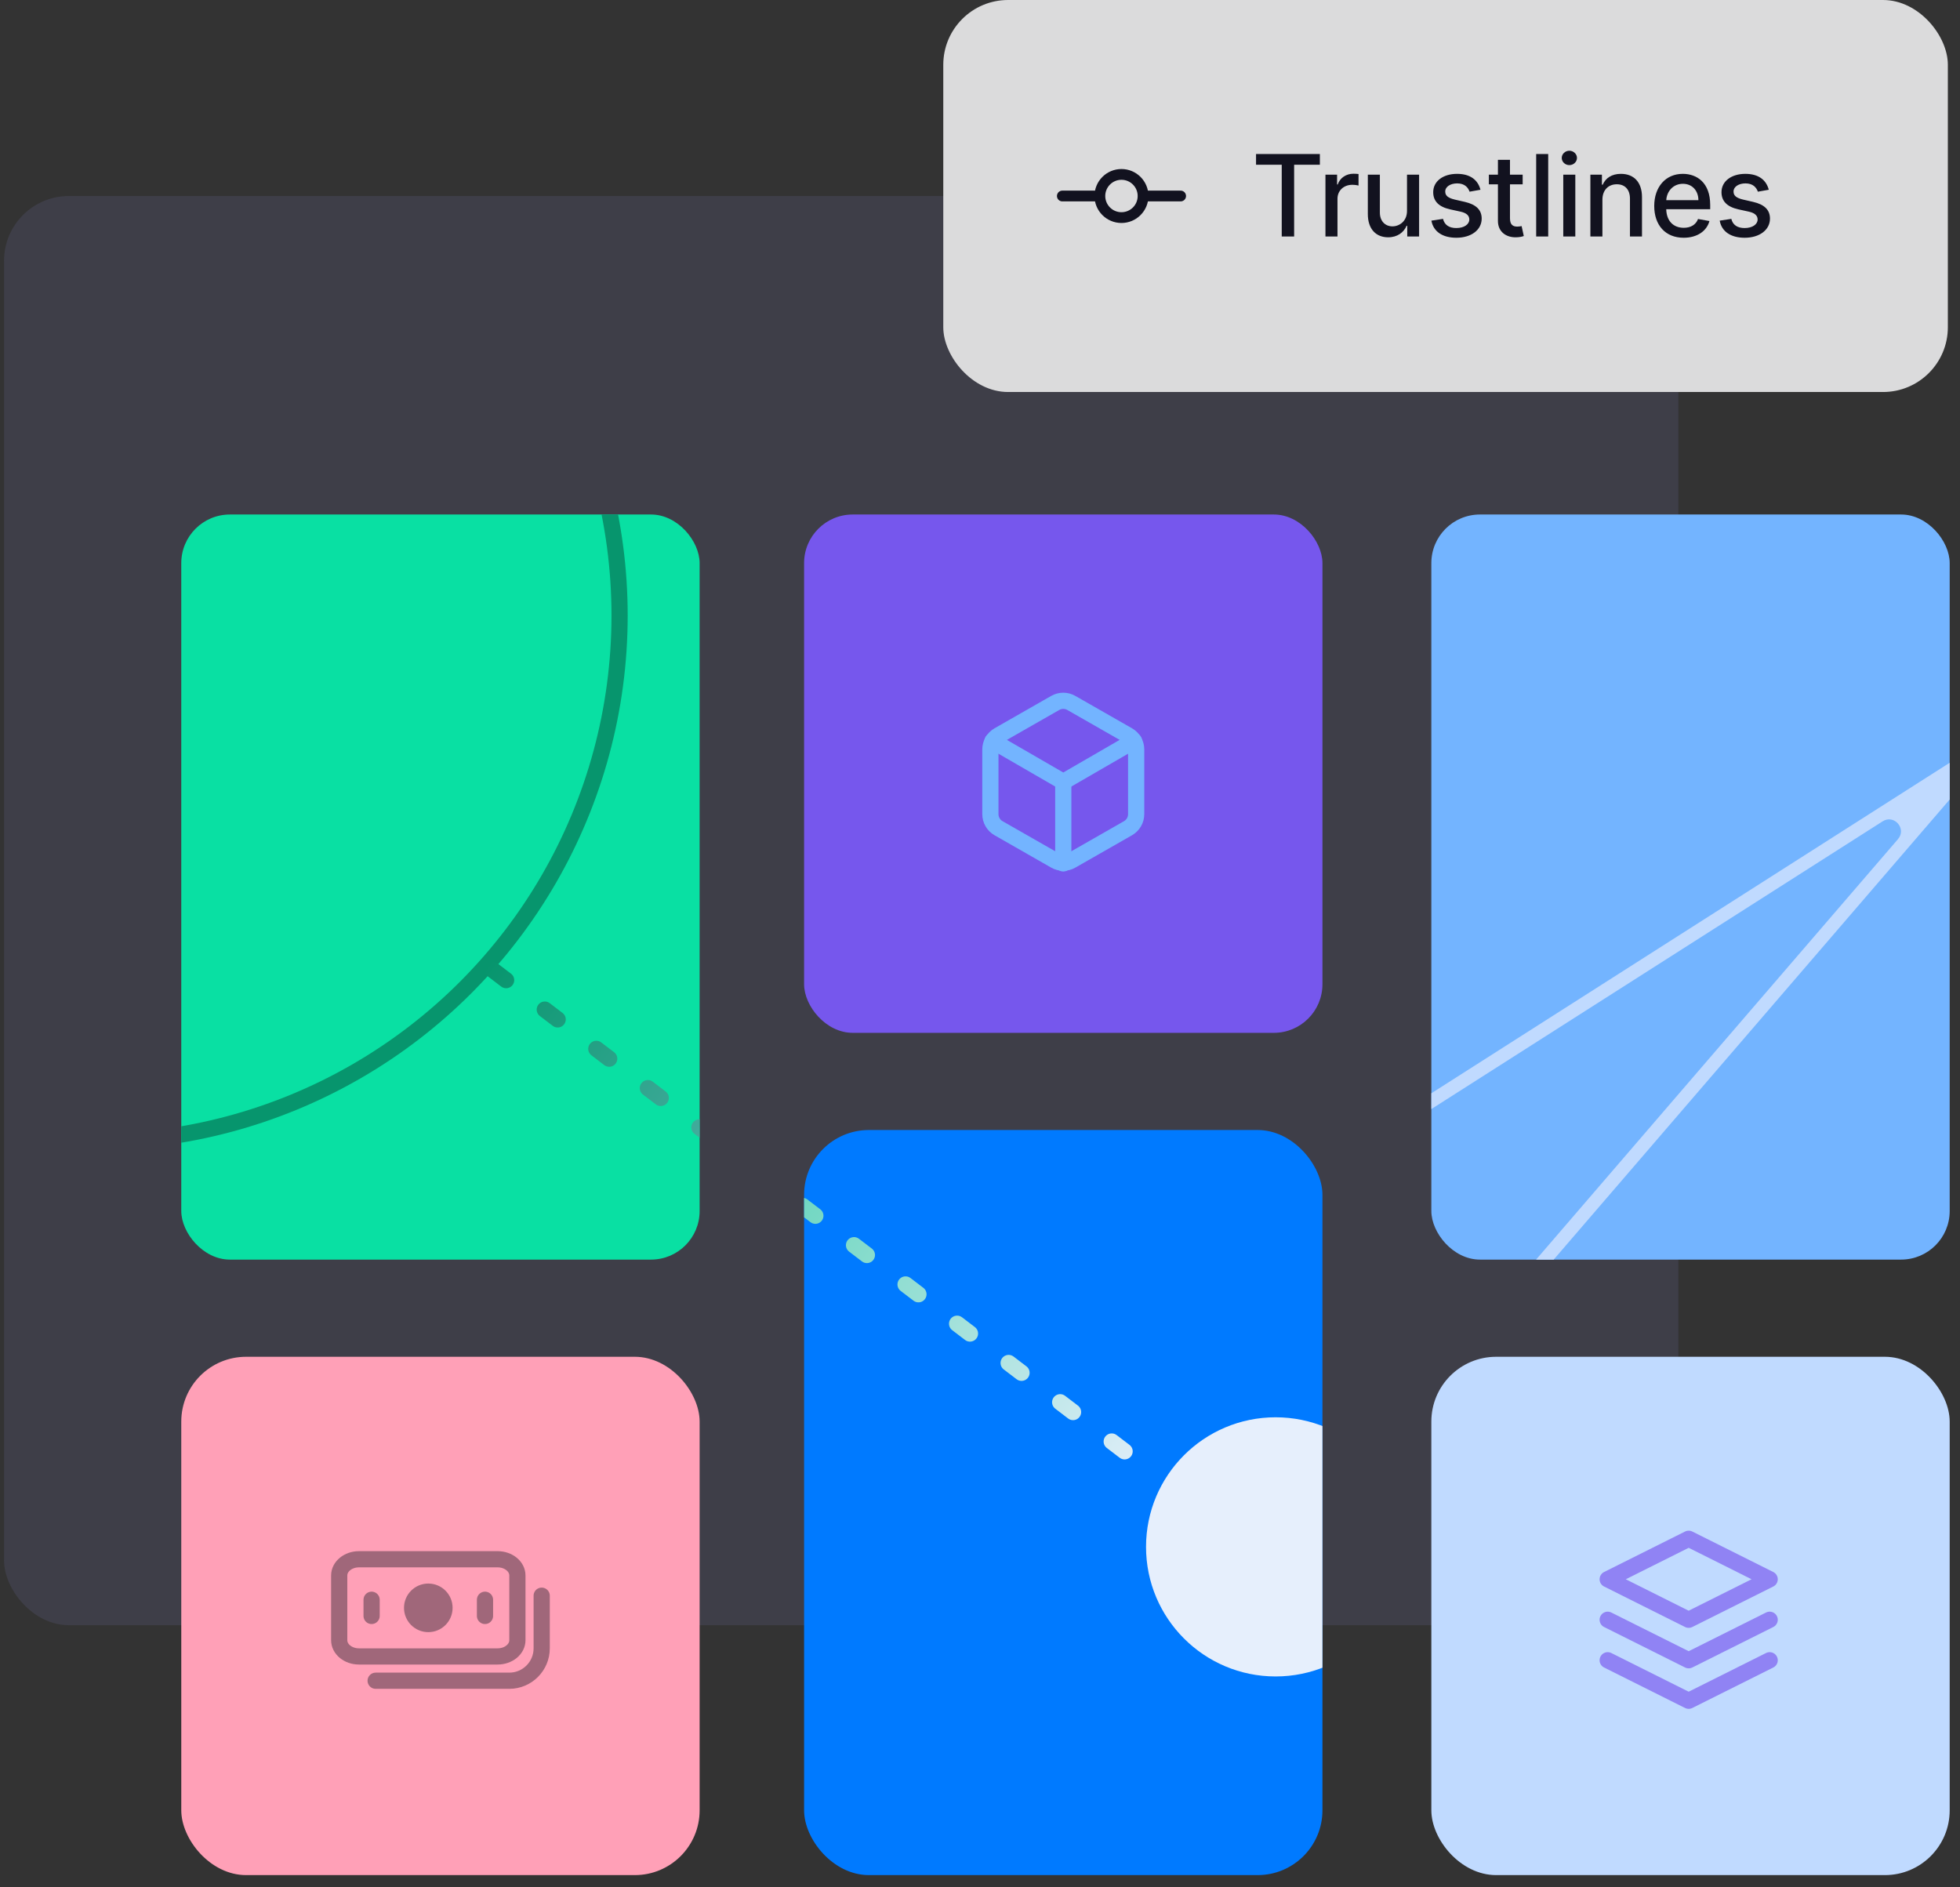<svg width="242" height="233" viewBox="0 0 242 233" fill="none" xmlns="http://www.w3.org/2000/svg">
<rect x="0" y="0" width="242" height="233" fill="#333333" stroke="none"/>
<rect x="0.5" y="24.202" width="206.723" height="176.471" rx="8" fill="#3E3E48"/>
<rect x="116.466" width="124.034" height="48.403" rx="8" fill="#DBDBDC"/>
<g clip-path="url(#clip0)">
<path d="M138.466 26.868C139.939 26.868 141.133 25.674 141.133 24.202C141.133 22.729 139.939 21.535 138.466 21.535C136.994 21.535 135.8 22.729 135.8 24.202C135.8 25.674 136.994 26.868 138.466 26.868Z" stroke="#12121F" stroke-width="1.33" stroke-linecap="round" stroke-linejoin="round"/>
<path d="M131.166 24.202H135.133" stroke="#12121F" stroke-width="1.33" stroke-linecap="round" stroke-linejoin="round"/>
<path d="M141.806 24.202H145.773" stroke="#12121F" stroke-width="1.33" stroke-linecap="round" stroke-linejoin="round"/>
</g>
<path d="M155.083 20.342H158.255V29.202H159.786V20.342H162.963V19.02H155.083V20.342ZM163.652 29.202H165.138V24.538C165.138 23.539 165.909 22.818 166.963 22.818C167.271 22.818 167.619 22.873 167.738 22.908V21.486C167.589 21.466 167.296 21.451 167.107 21.451C166.212 21.451 165.447 21.958 165.168 22.778H165.089V21.565H163.652V29.202ZM173.722 26.035C173.727 27.332 172.763 27.949 171.928 27.949C171.008 27.949 170.371 27.283 170.371 26.244V21.565H168.885V26.423C168.885 28.317 169.924 29.301 171.391 29.301C172.539 29.301 173.32 28.695 173.673 27.879H173.752V29.202H175.214V21.565H173.722V26.035ZM182.793 23.43C182.485 22.241 181.555 21.466 179.905 21.466C178.18 21.466 176.957 22.376 176.957 23.728C176.957 24.812 177.613 25.533 179.045 25.851L180.337 26.134C181.073 26.298 181.416 26.626 181.416 27.104C181.416 27.695 180.785 28.158 179.81 28.158C178.92 28.158 178.349 27.775 178.17 27.024L176.733 27.243C176.982 28.595 178.105 29.356 179.82 29.356C181.665 29.356 182.943 28.376 182.943 26.994C182.943 25.916 182.256 25.249 180.854 24.926L179.641 24.648C178.801 24.449 178.438 24.166 178.443 23.648C178.438 23.062 179.075 22.644 179.92 22.644C180.845 22.644 181.272 23.156 181.446 23.668L182.793 23.43ZM188.002 21.565H186.436V19.736H184.949V21.565H183.83V22.759H184.949V27.268C184.944 28.655 186.003 29.326 187.176 29.301C187.649 29.296 187.967 29.207 188.141 29.142L187.872 27.914C187.773 27.934 187.589 27.979 187.35 27.979C186.868 27.979 186.436 27.82 186.436 26.959V22.759H188.002V21.565ZM191.156 19.02H189.67V29.202H191.156V19.02ZM193.016 29.202H194.503V21.565H193.016V29.202ZM193.767 20.387C194.279 20.387 194.707 19.989 194.707 19.502C194.707 19.015 194.279 18.612 193.767 18.612C193.25 18.612 192.827 19.015 192.827 19.502C192.827 19.989 193.25 20.387 193.767 20.387ZM197.849 24.668C197.849 23.45 198.595 22.753 199.629 22.753C200.638 22.753 201.25 23.415 201.25 24.523V29.202H202.736V24.344C202.736 22.455 201.697 21.466 200.136 21.466C198.988 21.466 198.237 21.998 197.884 22.808H197.789V21.565H196.363V29.202H197.849V24.668ZM207.881 29.356C209.546 29.356 210.725 28.535 211.063 27.293L209.656 27.039C209.387 27.76 208.741 28.128 207.896 28.128C206.623 28.128 205.768 27.302 205.728 25.831H211.157V25.304C211.157 22.545 209.507 21.466 207.777 21.466C205.649 21.466 204.247 23.087 204.247 25.433C204.247 27.805 205.629 29.356 207.881 29.356ZM205.733 24.717C205.793 23.634 206.578 22.694 207.787 22.694C208.94 22.694 209.696 23.549 209.701 24.717H205.733ZM218.389 23.43C218.081 22.241 217.151 21.466 215.5 21.466C213.775 21.466 212.552 22.376 212.552 23.728C212.552 24.812 213.209 25.533 214.64 25.851L215.933 26.134C216.669 26.298 217.012 26.626 217.012 27.104C217.012 27.695 216.38 28.158 215.406 28.158C214.516 28.158 213.944 27.775 213.765 27.024L212.329 27.243C212.577 28.595 213.701 29.356 215.416 29.356C217.26 29.356 218.538 28.376 218.538 26.994C218.538 25.916 217.852 25.249 216.45 24.926L215.237 24.648C214.397 24.449 214.034 24.166 214.039 23.648C214.034 23.062 214.67 22.644 215.515 22.644C216.44 22.644 216.868 23.156 217.042 23.668L218.389 23.43Z" fill="#12121F"/>
<g clip-path="url(#clip1)">
<rect x="22.382" y="63.529" width="64" height="92" rx="6" fill="#09E0A3"/>
<circle cx="11.5" cy="76" r="65" stroke="#07956D" stroke-width="2"/>
<line x1="60.901" y1="119.811" x2="143.311" y2="182.599" stroke="url(#paint0_linear)" stroke-width="2" stroke-linecap="round" stroke-linejoin="round" stroke-dasharray="2 6"/>
</g>
<rect x="22.382" y="167.529" width="64" height="64" rx="8" fill="#FFA0B7"/>
<path d="M61.438 192.529H44.327C42.977 192.529 41.882 193.425 41.882 194.529V202.529C41.882 203.634 42.977 204.529 44.327 204.529H61.438C62.788 204.529 63.882 203.634 63.882 202.529V194.529C63.882 193.425 62.788 192.529 61.438 192.529Z" stroke="#12121F" stroke-opacity="0.4" stroke-width="2" stroke-linecap="round" stroke-linejoin="round"/>
<path d="M59.882 199.529V197.529" stroke="#12121F" stroke-opacity="0.4" stroke-width="2" stroke-linecap="round" stroke-linejoin="round"/>
<path d="M45.882 199.529V197.529" stroke="#12121F" stroke-opacity="0.4" stroke-width="2" stroke-linecap="round" stroke-linejoin="round"/>
<circle cx="52.882" cy="198.529" r="3" fill="#12121F" fill-opacity="0.4"/>
<path d="M66.882 197.029V203.529C66.882 205.739 65.091 207.529 62.882 207.529H46.382" stroke="#12121F" stroke-opacity="0.4" stroke-width="2" stroke-linecap="round"/>
<rect x="99.281" y="63.529" width="64" height="64" rx="6" fill="#7657ed"/>
<path d="M140.282 100.529V92.529C140.281 92.179 140.189 91.834 140.013 91.531C139.838 91.227 139.585 90.975 139.282 90.799L132.282 86.799C131.977 86.624 131.633 86.531 131.282 86.531C130.93 86.531 130.586 86.624 130.282 86.799L123.282 90.799C122.978 90.975 122.725 91.227 122.55 91.531C122.374 91.834 122.282 92.179 122.282 92.529V100.529C122.282 100.88 122.374 101.225 122.55 101.528C122.725 101.832 122.978 102.084 123.282 102.259L130.282 106.259C130.586 106.435 130.93 106.527 131.282 106.527C131.633 106.527 131.977 106.435 132.282 106.259L139.282 102.259C139.585 102.084 139.838 101.832 140.013 101.528C140.189 101.225 140.281 100.88 140.282 100.529Z" stroke="#73B4FF" stroke-width="2" stroke-linecap="round" stroke-linejoin="round"/>
<path d="M122.552 91.489L131.282 96.539L140.012 91.489" stroke="#73B4FF" stroke-width="2" stroke-linecap="round" stroke-linejoin="round"/>
<path d="M131.282 106.609V96.529" stroke="#73B4FF" stroke-width="2" stroke-linecap="round" stroke-linejoin="round"/>
<g clip-path="url(#clip2)">
<rect x="99.281" y="139.529" width="64" height="92" rx="8" fill="#007AFF"/>
<circle cx="157.5" cy="191" r="16" fill="#E6EFFC"/>
<line x1="60.901" y1="119.811" x2="143.311" y2="182.599" stroke="url(#paint1_linear)" stroke-width="2" stroke-linecap="round" stroke-linejoin="round" stroke-dasharray="2 6"/>
</g>
<g clip-path="url(#clip3)">
<rect x="176.727" y="63.529" width="64" height="92" rx="6" fill="#73B4FF"/>
<path d="M141.493 160.262L163.731 185.474C164.357 186.177 165.454 186.177 166.069 185.464L242.882 96.215C243.99 94.93 242.399 93.108 240.983 94.019L141.921 157.188C140.867 157.869 140.659 159.318 141.493 160.262ZM163.72 182.972L143.996 160.613C143.172 159.669 143.37 158.22 144.424 157.54L232.443 101.417C233.87 100.506 235.451 102.328 234.342 103.613L166.058 182.95C165.443 183.674 164.346 183.674 163.72 182.972Z" fill="#C0DAFF"/>
</g>
<rect x="176.727" y="167.529" width="64" height="64" rx="8" fill="#C0DAFF"/>
<path d="M208.5 190L198.5 195L208.5 200L218.5 195L208.5 190Z" stroke="#7657ed" stroke-opacity="0.66" stroke-width="2" stroke-linecap="round" stroke-linejoin="round" style="mix-blend-mode:darken"/>
<path d="M198.5 205L208.5 210L218.5 205" stroke="#7657ed" stroke-opacity="0.66" stroke-width="2" stroke-linecap="round" stroke-linejoin="round" style="mix-blend-mode:darken"/>
<path d="M198.5 200L208.5 205L218.5 200" stroke="#7657ed" stroke-opacity="0.66" stroke-width="2" stroke-linecap="round" stroke-linejoin="round" style="mix-blend-mode:darken"/>
<defs>
<linearGradient id="paint0_linear" x1="59.5" y1="120" x2="143.5" y2="184" gradientUnits="userSpaceOnUse">
<stop stop-color="#07956D"/>
<stop offset="1" stop-color="#C0DAFF"/>
</linearGradient>
<linearGradient id="paint1_linear" x1="59.5" y1="120" x2="143.5" y2="184" gradientUnits="userSpaceOnUse">
<stop stop-color="#0EC390"/>
<stop offset="1" stop-color="#E6EFFC"/>
</linearGradient>
<clipPath id="clip0">
<rect width="16" height="16" fill="white" transform="translate(130.466 16.202)"/>
</clipPath>
<clipPath id="clip1">
<rect x="22.382" y="63.529" width="64" height="92" rx="6" fill="white"/>
</clipPath>
<clipPath id="clip2">
<rect x="99.281" y="139.529" width="64" height="92" rx="8" fill="white"/>
</clipPath>
<clipPath id="clip3">
<rect x="176.727" y="63.529" width="64" height="92" rx="6" fill="white"/>
</clipPath>
</defs>
</svg>
